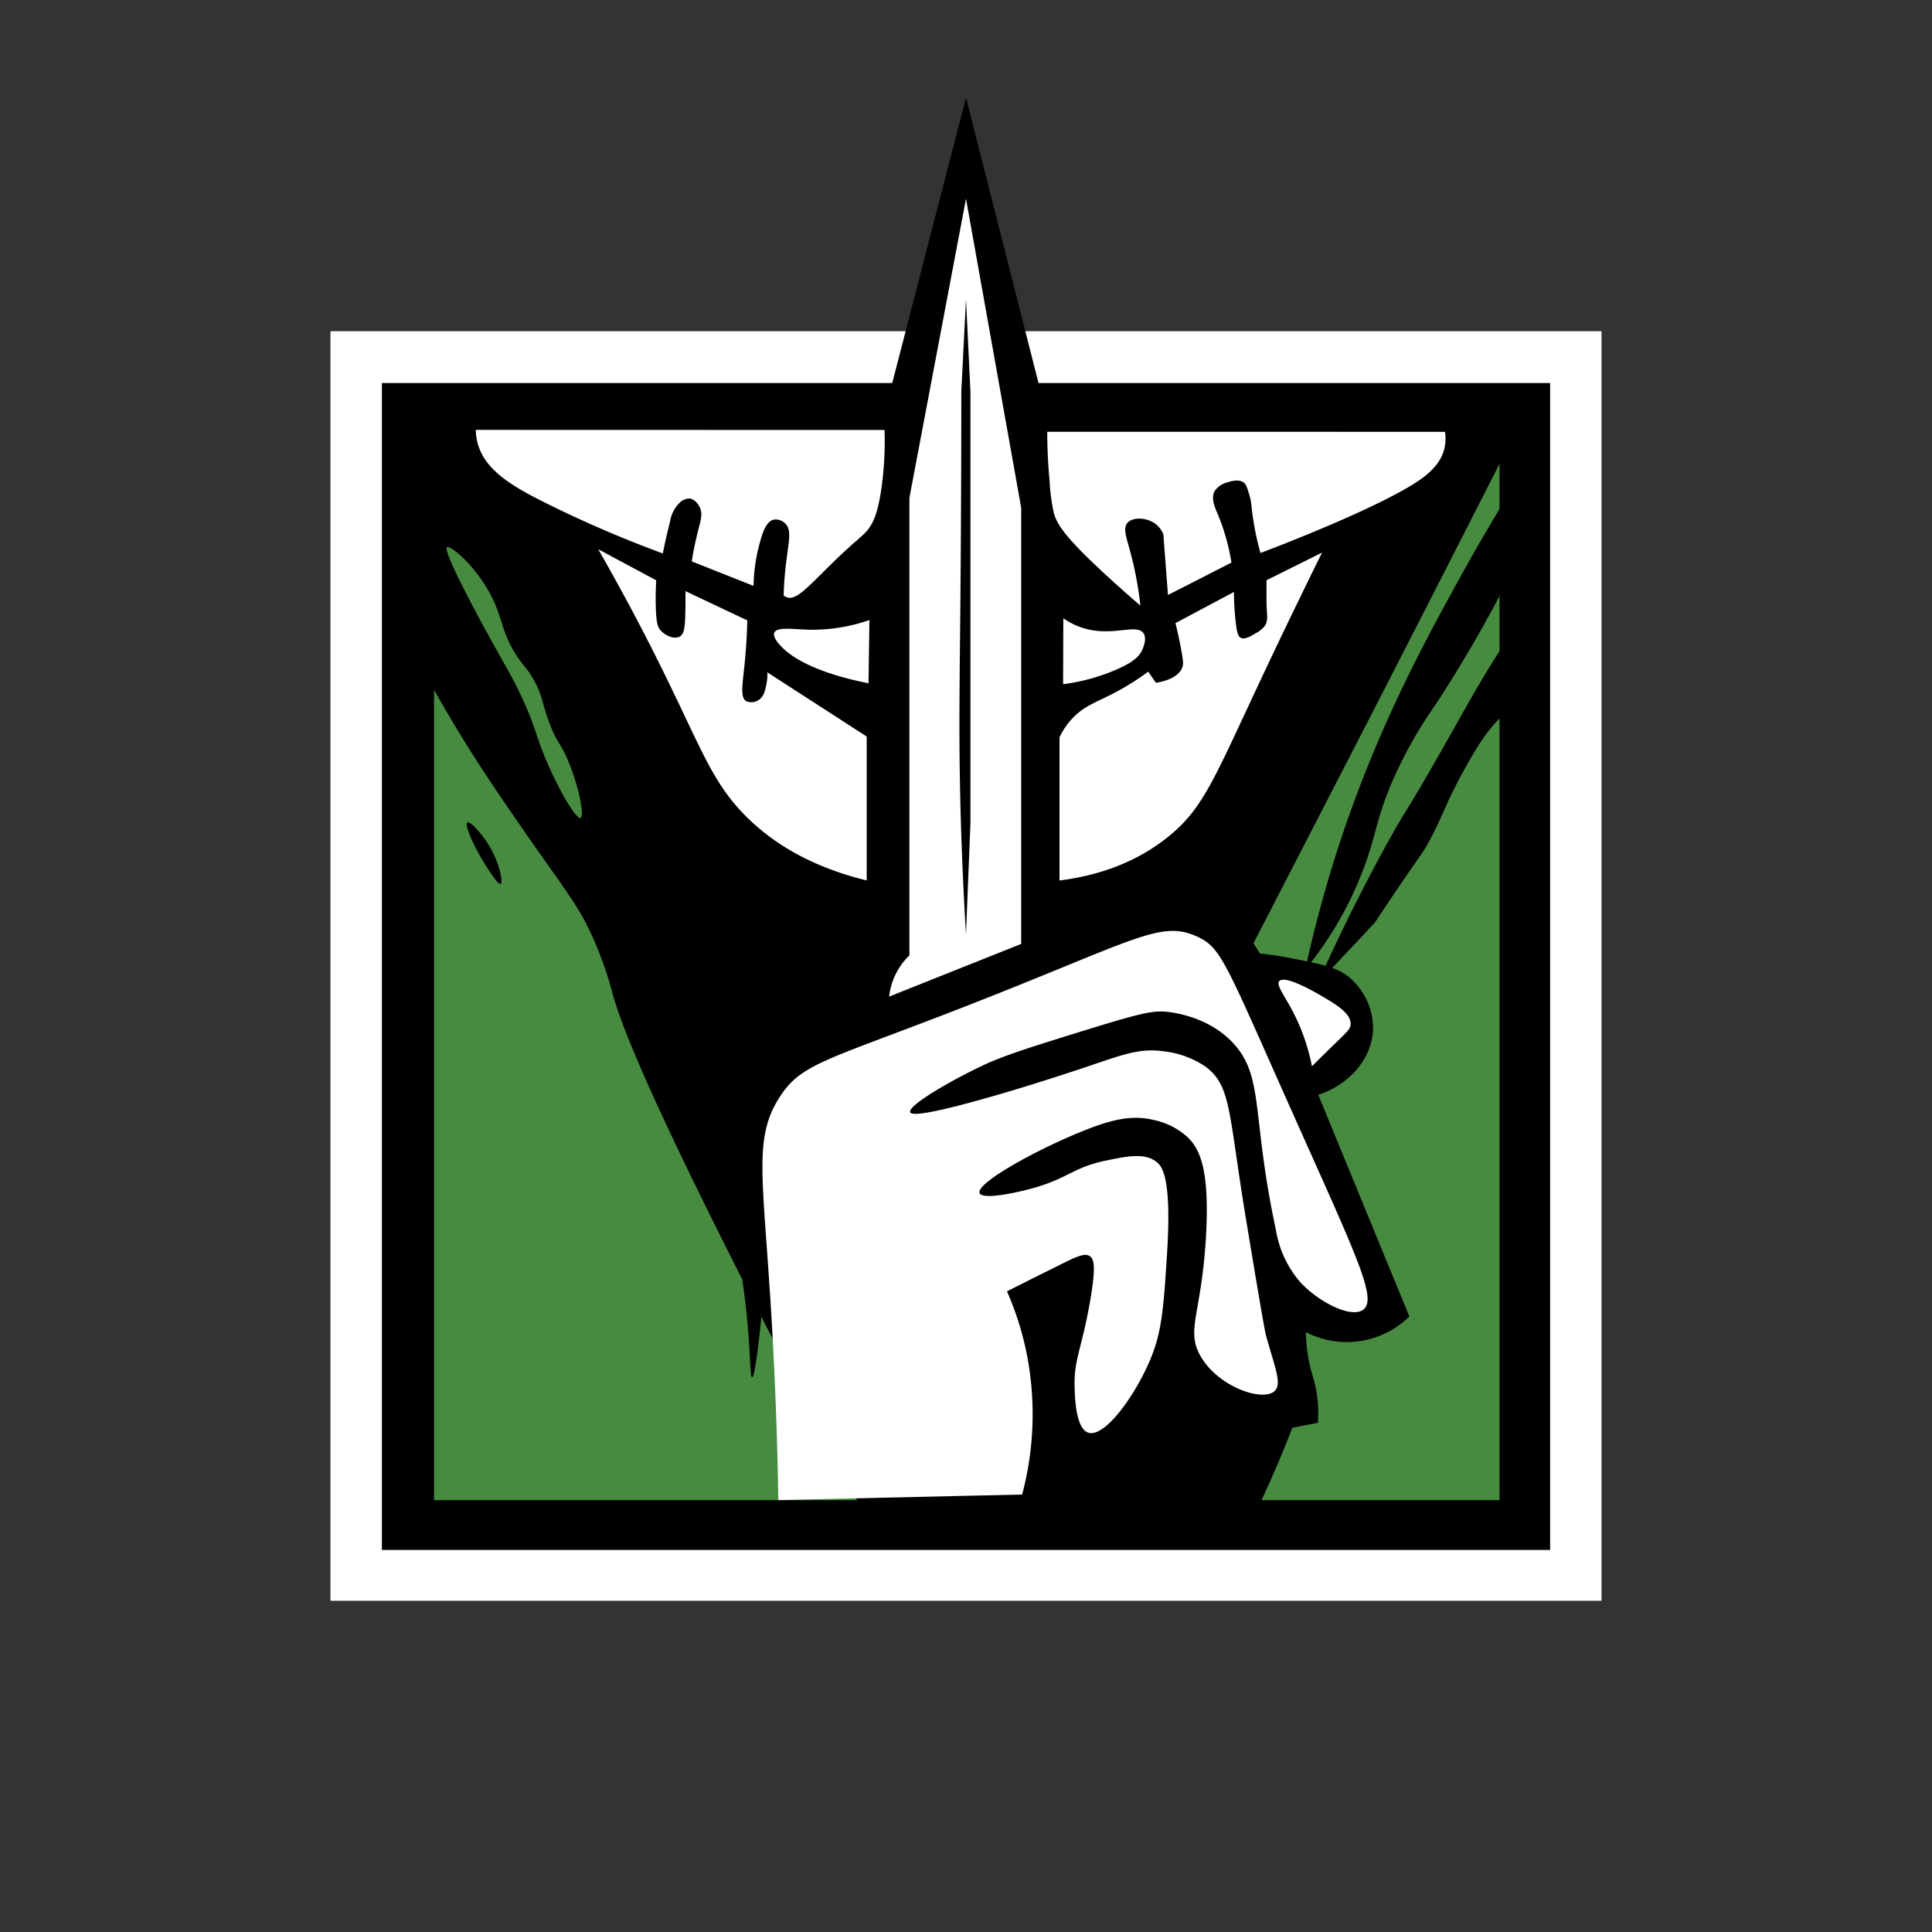 <svg xmlns="http://www.w3.org/2000/svg" viewBox="0 0 350 350">
    <rect x="0" y="0" width="350" height="350" fill="#333333" stroke="none"/>
    <defs>
        <clipPath id="a">
            <path fill="none" d="M78.63 78.96h193.02v192.81H78.63z"/>
        </clipPath>
    </defs>
    <path fill="#fff" d="M59.87 60h230.26v230H59.87z"/>
    <path d="M69.18 69.39h211.64v211.4H69.18z"/>
    <path fill="#478b40" d="M78.63 78.96h193.02v192.81H78.63z"/>
    <path d="M226.5 172q11-21.31 22-42.67 14.57-28.38 29-56.83h-201v48.58a249.1 249.1 0 0 0 7.38 12.79c3.64 5.91 6.76 10.44 10.25 15.5 8.41 12.19 10.67 14.52 13.5 21a65.86 65.86 0 0 1 3.38 9.75c2.59 9.55 14.41 35.47 46.5 95.88h69c.48-1 1.18-2.41 2-4.17 3.35-7.19 5.45-12.76 5.67-13.33 3.35-9 .88-21.29.17-25-2.72-14.07-5.19-34.31-7.85-61.5zm-121.33-23.83c-.87.34-4.57-6.12-6.92-12.17-1.17-3-1.36-4.28-2.91-7.87a72.81 72.81 0 0 0-3.84-7.63c-2.08-3.66-11.56-20.64-10.5-21.37.68-.45 6.61 4.5 9.17 11.5.89 2.44 1.28 4.88 3.46 8.21 1.33 2 1.92 2.26 3.08 4.33 1.53 2.74 1.45 4 2.67 7.42 1.48 4.1 2.22 3.9 3.75 7.75 1.77 4.35 2.77 9.54 2.04 9.83zm-20.5.83c-.66.4 1.57 5.29 4.08 8.94.8 1.16 1.61 2.33 1.94 2.19.52-.23-.22-3.72-1.94-6.69-1.37-2.36-3.57-4.75-4.08-4.44z"/>
    <path d="M251.83 142.5a79.79 79.79 0 0 1 8.33-15 239.08 239.08 0 0 0 15.33-27.17l.5-15.17c-2.86 4.53-6.87 11.08-11.33 19.17-6.39 11.57-14.26 26-21 45.51a232.41 232.41 0 0 0-7.21 25.82 64.77 64.77 0 0 0 10.83-19c1.98-5.4 2.02-7.97 4.55-14.16zm7.67-3.67c-5.28 9.18-4.59 7.48-7.67 13-7.38 13.23-13.09 26.13-13 26.17 10.14-10.71 10.2-10.81 10.33-11 9-13.55 8.29-11.88 9.8-14.7 2.81-5.28 2.84-6.64 6.58-13.37 2.17-3.9 4.14-7 6.79-9.43l3.67-3.33 1.5-17c-1.61 2.3-4 5.86-6.83 10.33-4.14 6.63-6.02 10.38-11.17 19.33z"/>
    <path d="M136.25 249.5c-.49 0-.16-6.59-1.69-17.06-.63-4.34-1.27-7.18-1.62-8.94-1.23-6.12-2.32-15.67-1.44-30.33l27-12.33 3.06-111.15 13.44-52 13.44 52.89.7 99.44L219 158l9.25 14.75c1.48.15 3.58.41 6.08.92 5.31 1.07 8 1.6 10.15 3.43a12.1 12.1 0 0 1 4.26 9.07c0 5.25-4 10.22-9.92 12.17l16.5 40.16a16.22 16.22 0 0 1-18.74 2.84 28 28 0 0 0 .67 5.83c.37 1.65.67 2.33 1 3.75a23.25 23.25 0 0 1 .5 6.83L200 265.33l-61.17-36c-1.49 16.41-2.2 20.19-2.58 20.17z"/>
    <path d="M185.17 270.75l-44.17 1c-.13-8.72-.48-21.6-1.5-37.27-1.43-22.07-2.82-28.65 1.75-35.75 3.77-5.85 8-6.53 30-15 34.32-13.23 38.76-17.29 45.75-14 4.24 2 5 4.61 16.77 31 11.88 26.63 15.79 34.47 13.23 36.5-2.14 1.69-8-1.29-11.37-4.87a19.16 19.16 0 0 1-4.5-9.62c-4.35-20.23-2.17-27.36-7.37-33.37-4.1-4.75-10.1-5.76-11.75-6-2.84-.41-4.81 0-14.75 3.06-10.25 3.17-15.45 4.79-19.31 6.63-5.82 2.76-13.56 7.25-13.06 8.44s10.76-1.68 16.56-3.37c7.26-2.12 15.06-4.75 15.06-4.75 6.92-2.33 9.84-3.52 14.19-2.94a16.83 16.83 0 0 1 7.63 2.75c4.79 3.46 4.2 8.47 7.44 27.94 2.19 13.17 3.28 19.75 3.63 21 1.55 5.58 2.89 8.6 1.5 9.88-2.16 2-10.35-.77-13.5-6.5-2.61-4.76.37-7.7 1.1-22 .6-11.71-1.12-15.33-3.35-17.49a13.08 13.08 0 0 0-6.12-3.12c-3.89-.94-7.49-.17-12.87 2-8.45 3.4-19.44 9.47-18.69 11.25.54 1.28 6.91-.11 10-1 6-1.73 7.13-3.7 12.75-4.87 4-.83 7-1.45 9.19.13 1.09.78 2.9 2.74 2 16.88-.59 9.17-.88 13.75-2.87 18.63-2.8 6.85-8.4 14.56-11.37 13.63-2.36-.74-2.47-6.77-2.5-8.62-.08-4.71 1.27-6.54 2.75-14.87 1.19-6.7.76-8 0-8.5-.93-.61-2.3 0-6.25 2-2.19 1.08-5.17 2.57-8.75 4.38a54.9 54.9 0 0 1 3.58 11.31 56.55 56.55 0 0 1-.83 25.5zm46.58-93c1-1.21 6.48 2 7.5 2.58 2.66 1.55 5.55 3.23 5.42 5.25-.05.82-.57 1.3-2.5 3.17-2.09 2-3.68 3.6-4.5 4.42a36.67 36.67 0 0 0-3.33-9.67c-1.67-3.25-3.19-5.02-2.59-5.75zM175 36l-10.25 54.17v82.91a12.14 12.14 0 0 0-3.67 7.46L185 171V92zm0 133.29c-.29-4.82-.68-12-.94-20.83-.39-13.54-.24-22.66-.1-36.81.09-9.47.19-23.39.19-40.71l.85-16.73.81 16.87v77.88zm34.41-45.6c.92-.14 4-.71 4.78-2.78.2-.56.17-1.08-.12-2.72-.23-1.34-.59-3.16-1.12-5.31l10.59-5.64c0 2.08.15 3.82.28 5.09.24 2.31.47 3 1 3.23.73.33 1.76-.3 2.7-.87a4.63 4.63 0 0 0 1.61-1.31c.69-1 .35-2 .31-4.27v-4l10.06-5c-4.91 9.94-8.75 18-11.25 23.33C220 141 218 146.36 211.88 151.38c-6.81 5.62-14.58 7.45-19.94 8.13v-25.95a13.6 13.6 0 0 1 2.56-3.65c2.17-2.19 4.22-2.7 7.75-4.58a46.82 46.82 0 0 0 5.75-3.65" fill="#fff"/>
    <path d="M192.63 112a12.93 12.93 0 0 0 3.38 1.71c5.39 1.78 9.86-.84 11.14 1 .59.87.12 2.14-.12 2.78-.48 1.28-1.58 2.49-5.23 4a35.61 35.61 0 0 1-9.21 2.46zm-2.91-33.78c0 2.08.07 5.09.41 8.72a36.15 36.15 0 0 0 .8 6.08c.63 2 1.82 4.15 9.58 11.29 1.47 1.35 3.54 3.22 6.08 5.4a64.27 64.27 0 0 0-2-10.38c-.59-2.14-1.15-3.7-.33-4.62 1-1.12 3.69-1 5.29.38a4.35 4.35 0 0 1 1.2 1.7l.84 11 11.5-5.87a39 39 0 0 0-2.5-8.82c-.49-1.16-1.27-2.8-.55-4.12a3.9 3.9 0 0 1 2.33-1.6c.57-.17 2.08-.68 3 .08.19.16.44.43.81 1.71a11.19 11.19 0 0 1 .57 2.84 50.54 50.54 0 0 0 1.6 8.17c.9-.34 18.61-7 27.21-12.18 2.53-1.52 5.44-3.6 6.15-6.94a7.75 7.75 0 0 0 .06-2.83zM108.38 99.5l10.5 5.63c-.11 1.88-.11 3.46-.08 4.63.08 3.12.36 3.81.79 4.33.86 1.06 2.55 1.78 3.53 1.24s1-2.2 1.06-5.57v-2.67l11.2 5.3c-.08 3.34-.3 6.06-.5 8-.38 3.71-.81 5.94.3 6.63a2.35 2.35 0 0 0 2.31-.25c.89-.59 1.11-1.65 1.35-2.8a8.52 8.52 0 0 0 .17-2.17l18 11.63v26.07c-11.11-2.71-17.73-7.51-21.75-11.5-7.55-7.48-8.75-14.84-20.87-37.62-2.47-4.62-4.59-8.38-6.01-10.88zm49.12 12.83a31.44 31.44 0 0 1-10.83 1.75c-2.94-.06-5.9-.58-6.39.52-.34.77.7 1.92 1.14 2.39 3.66 4 11.88 6 15.92 6.79zM86.19 77.88a10 10 0 0 0 .25 2.06c1.19 5.2 6.34 8.18 12.94 11.44a212.39 212.39 0 0 0 20.69 8.88q.56-2.79 1.31-5.75a6.11 6.11 0 0 1 1.75-3.44 2.46 2.46 0 0 1 1.82-.75c1.11.13 1.74 1.41 1.83 1.61.66 1.41 0 2.63-.71 5.89-.25 1.06-.52 2.36-.75 3.88l11.19 4.44a31.36 31.36 0 0 1 1.71-9.67c.41-1.05 1-2.11 1.92-2.33a2.43 2.43 0 0 1 2.13.71c1.39 1.39.37 3.83-.12 9.63-.12 1.45-.17 2.64-.19 3.38a1.76 1.76 0 0 0 .53.33c2.07.83 4.72-3 11-8.75 2.8-2.55 3.33-2.76 4.21-4.17.58-.93 1.48-2.66 2.12-7.87a61.2 61.2 0 0 0 .42-9.5z" fill="#fff"/>
</svg>
